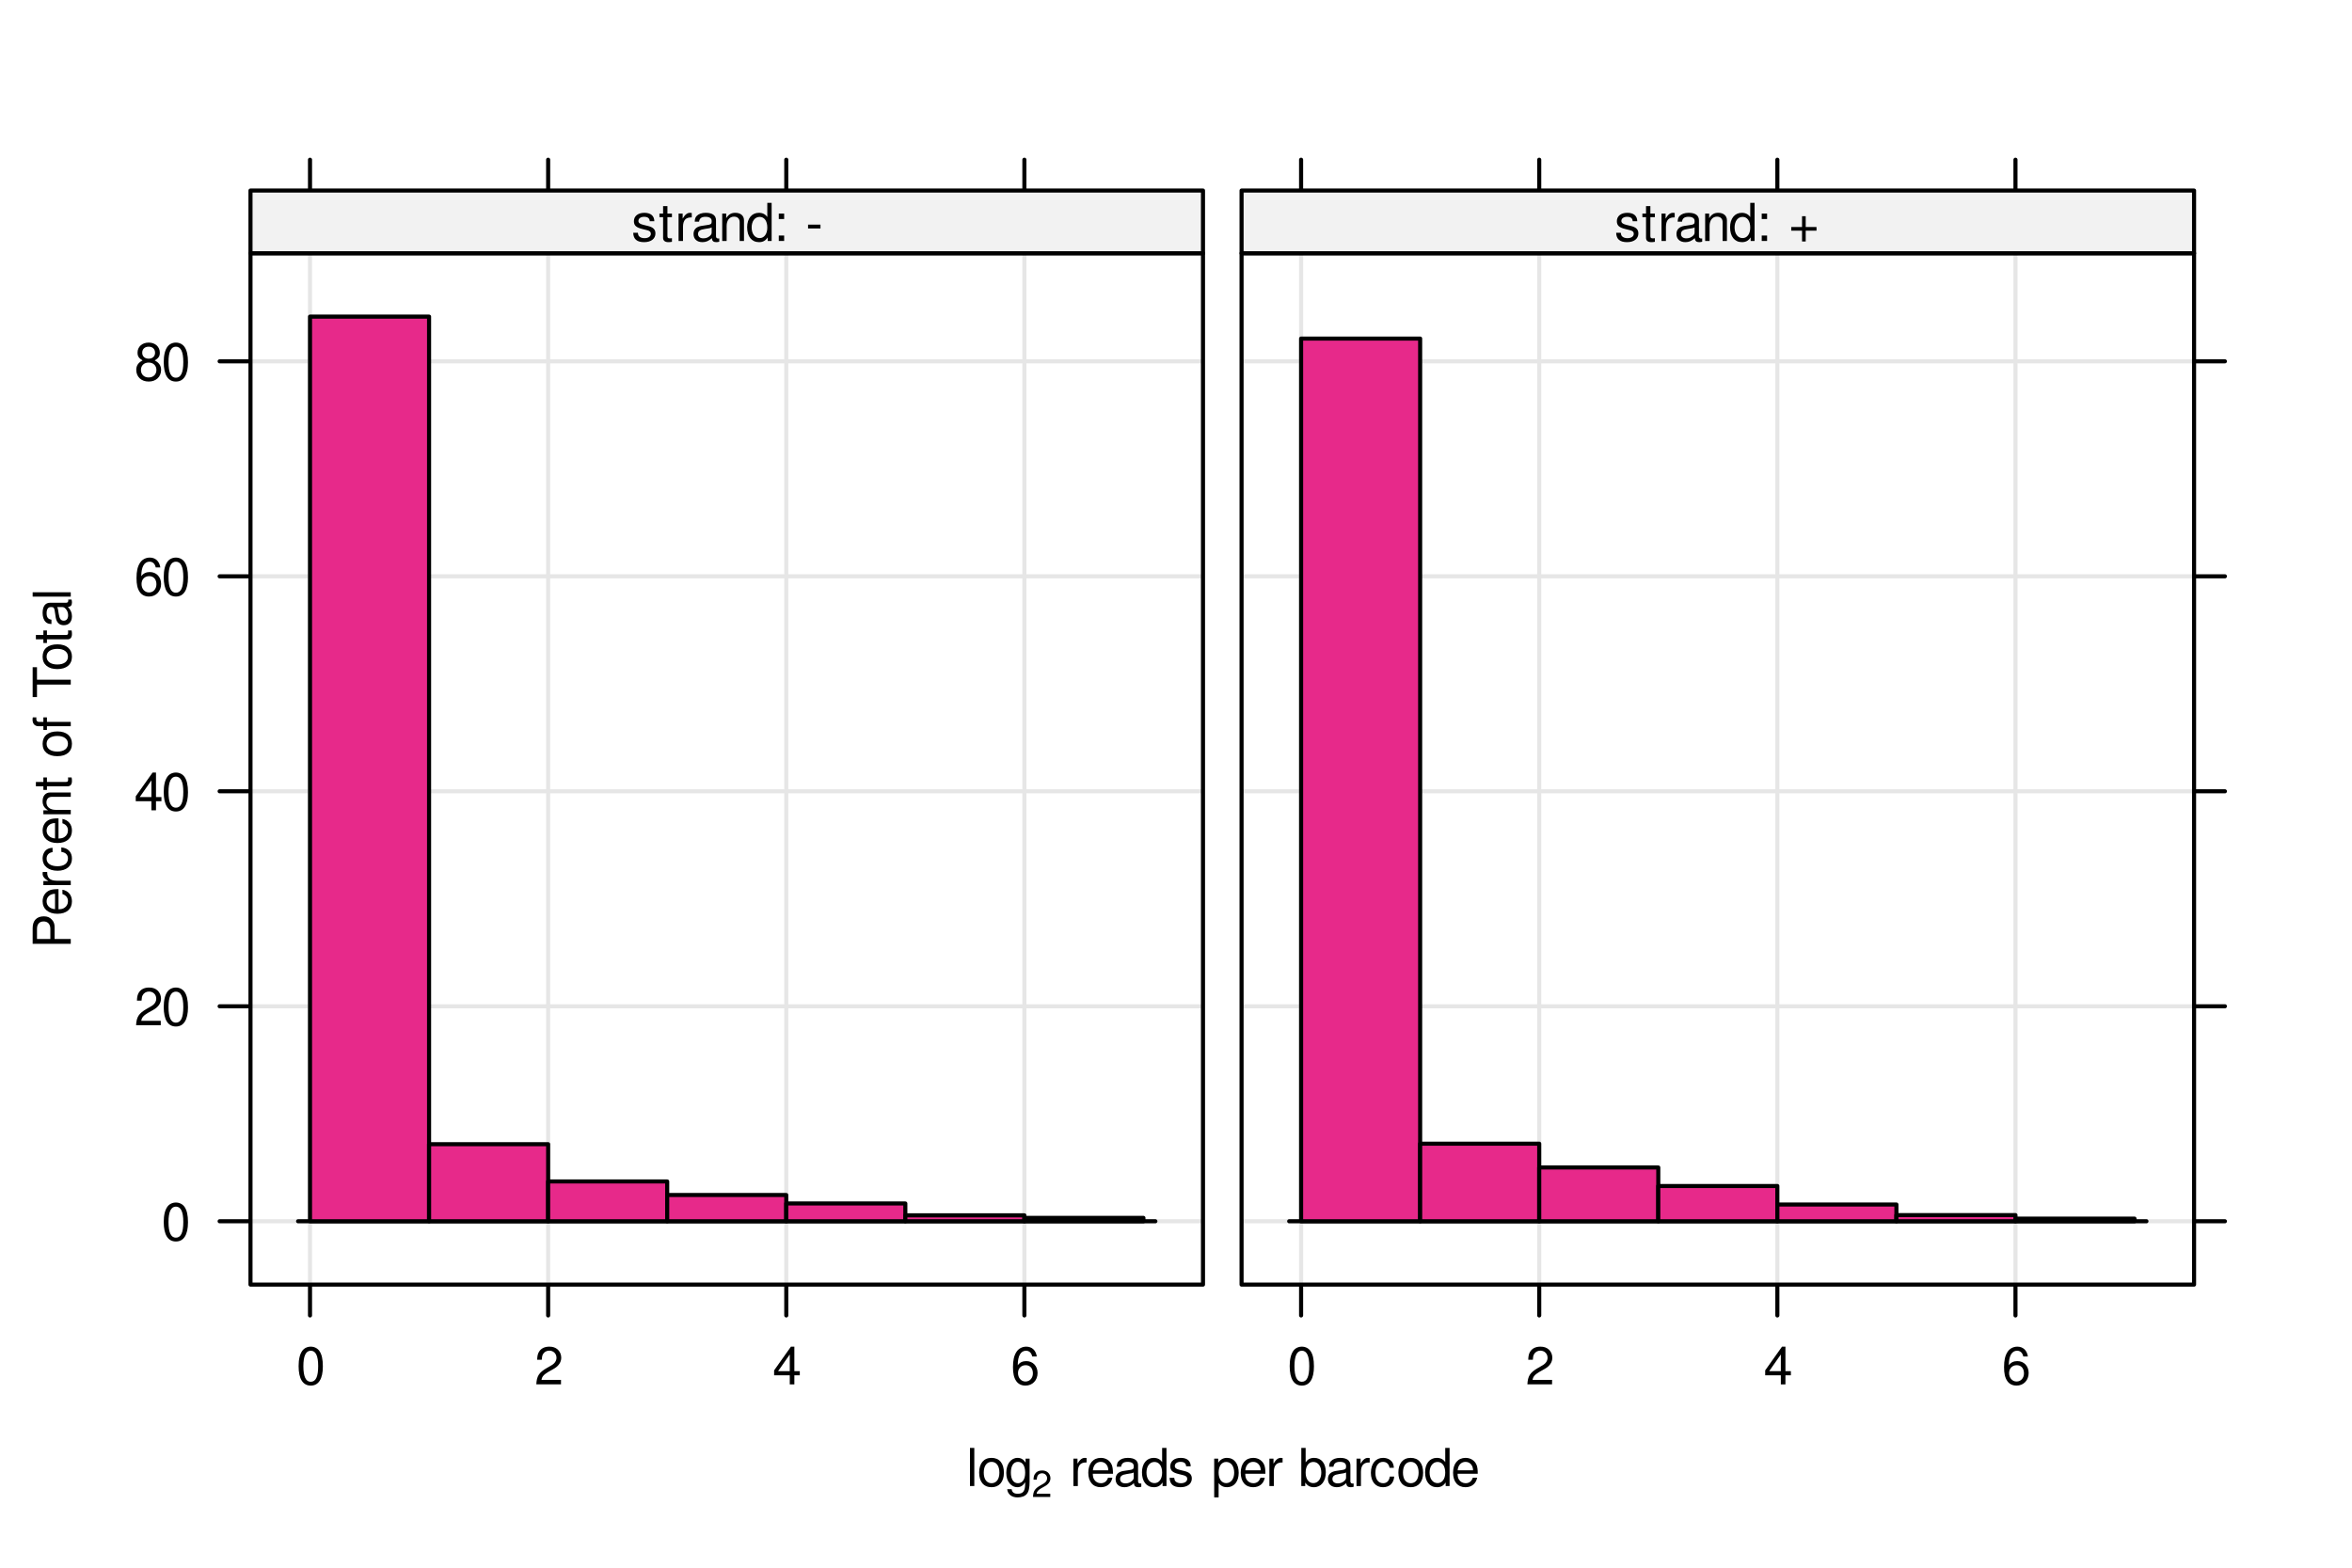 <?xml version="1.0" encoding="UTF-8"?>
<svg xmlns="http://www.w3.org/2000/svg" xmlns:xlink="http://www.w3.org/1999/xlink" width="432pt" height="288pt" viewBox="0 0 432 288" version="1.1">
<defs>
<g>
<symbol overflow="visible" id="glyph0-0">
<path style="stroke:none;" d=""/>
</symbol>
<symbol overflow="visible" id="glyph0-1">
<path style="stroke:none;" d="M 1.453 -7 L 0.656 -7 L 0.656 0 L 1.453 0 Z M 1.453 -7 "/>
</symbol>
<symbol overflow="visible" id="glyph0-2">
<path style="stroke:none;" d="M 2.609 -5.172 C 1.188 -5.172 0.344 -4.156 0.344 -2.469 C 0.344 -0.781 1.188 0.219 2.625 0.219 C 4.031 0.219 4.891 -0.781 4.891 -2.438 C 4.891 -4.188 4.062 -5.172 2.609 -5.172 Z M 2.625 -4.438 C 3.516 -4.438 4.062 -3.688 4.062 -2.453 C 4.062 -1.25 3.5 -0.516 2.625 -0.516 C 1.734 -0.516 1.188 -1.25 1.188 -2.469 C 1.188 -3.688 1.734 -4.438 2.625 -4.438 Z M 2.625 -4.438 "/>
</symbol>
<symbol overflow="visible" id="glyph0-3">
<path style="stroke:none;" d="M 3.875 -5.031 L 3.875 -4.297 C 3.469 -4.906 3.031 -5.172 2.391 -5.172 C 1.188 -5.172 0.328 -4.031 0.328 -2.422 C 0.328 -1.578 0.531 -0.969 0.969 -0.453 C 1.344 -0.016 1.828 0.219 2.344 0.219 C 2.938 0.219 3.375 -0.047 3.797 -0.688 L 3.797 -0.422 C 3.797 0.922 3.422 1.422 2.422 1.422 C 1.75 1.422 1.391 1.156 1.312 0.578 L 0.5 0.578 C 0.578 1.5 1.312 2.094 2.406 2.094 C 3.141 2.094 3.766 1.859 4.094 1.453 C 4.469 0.984 4.609 0.359 4.609 -0.828 L 4.609 -5.031 Z M 2.469 -4.438 C 3.312 -4.438 3.797 -3.719 3.797 -2.453 C 3.797 -1.234 3.312 -0.516 2.469 -0.516 C 1.656 -0.516 1.172 -1.234 1.172 -2.469 C 1.172 -3.703 1.656 -4.438 2.469 -4.438 Z M 2.469 -4.438 "/>
</symbol>
<symbol overflow="visible" id="glyph0-4">
<path style="stroke:none;" d=""/>
</symbol>
<symbol overflow="visible" id="glyph0-5">
<path style="stroke:none;" d="M 0.656 -5.031 L 0.656 0 L 1.469 0 L 1.469 -2.609 C 1.484 -3.812 1.969 -4.359 3.078 -4.328 L 3.078 -5.141 C 2.938 -5.156 2.875 -5.172 2.766 -5.172 C 2.25 -5.172 1.859 -4.859 1.406 -4.109 L 1.406 -5.031 Z M 0.656 -5.031 "/>
</symbol>
<symbol overflow="visible" id="glyph0-6">
<path style="stroke:none;" d="M 4.922 -2.25 C 4.922 -3.016 4.859 -3.469 4.719 -3.844 C 4.391 -4.672 3.625 -5.172 2.688 -5.172 C 1.281 -5.172 0.391 -4.109 0.391 -2.453 C 0.391 -0.781 1.25 0.219 2.672 0.219 C 3.812 0.219 4.609 -0.438 4.812 -1.531 L 4.016 -1.531 C 3.797 -0.859 3.344 -0.516 2.703 -0.516 C 2.188 -0.516 1.75 -0.75 1.484 -1.172 C 1.297 -1.453 1.234 -1.75 1.219 -2.25 Z M 1.234 -2.891 C 1.312 -3.828 1.875 -4.438 2.672 -4.438 C 3.484 -4.438 4.062 -3.797 4.062 -2.891 Z M 1.234 -2.891 "/>
</symbol>
<symbol overflow="visible" id="glyph0-7">
<path style="stroke:none;" d="M 5.125 -0.469 C 5.047 -0.453 5.016 -0.453 4.953 -0.453 C 4.688 -0.453 4.531 -0.594 4.531 -0.844 L 4.531 -3.797 C 4.531 -4.688 3.875 -5.172 2.641 -5.172 C 1.906 -5.172 1.312 -4.953 0.969 -4.578 C 0.734 -4.328 0.641 -4.031 0.625 -3.547 L 1.422 -3.547 C 1.5 -4.156 1.859 -4.438 2.609 -4.438 C 3.344 -4.438 3.734 -4.156 3.734 -3.688 L 3.734 -3.469 C 3.719 -3.125 3.547 -3 2.891 -2.922 C 1.766 -2.766 1.594 -2.734 1.281 -2.609 C 0.703 -2.359 0.406 -1.922 0.406 -1.266 C 0.406 -0.359 1.031 0.219 2.047 0.219 C 2.688 0.219 3.188 0 3.766 -0.516 C 3.812 0 4.062 0.219 4.578 0.219 C 4.766 0.219 4.859 0.203 5.125 0.141 Z M 3.734 -1.578 C 3.734 -1.312 3.656 -1.156 3.422 -0.938 C 3.094 -0.641 2.703 -0.484 2.219 -0.484 C 1.609 -0.484 1.234 -0.781 1.234 -1.281 C 1.234 -1.812 1.578 -2.078 2.453 -2.203 C 3.297 -2.328 3.469 -2.359 3.734 -2.484 Z M 3.734 -1.578 "/>
</symbol>
<symbol overflow="visible" id="glyph0-8">
<path style="stroke:none;" d="M 4.75 -7 L 3.953 -7 L 3.953 -4.391 C 3.609 -4.906 3.078 -5.172 2.406 -5.172 C 1.109 -5.172 0.25 -4.125 0.25 -2.516 C 0.25 -0.828 1.078 0.219 2.438 0.219 C 3.125 0.219 3.609 -0.031 4.031 -0.656 L 4.031 0 L 4.75 0 Z M 2.547 -4.422 C 3.406 -4.422 3.953 -3.672 3.953 -2.453 C 3.953 -1.297 3.391 -0.531 2.547 -0.531 C 1.672 -0.531 1.078 -1.312 1.078 -2.469 C 1.078 -3.641 1.672 -4.422 2.547 -4.422 Z M 2.547 -4.422 "/>
</symbol>
<symbol overflow="visible" id="glyph0-9">
<path style="stroke:none;" d="M 4.203 -3.625 C 4.188 -4.609 3.547 -5.172 2.375 -5.172 C 1.203 -5.172 0.453 -4.562 0.453 -3.641 C 0.453 -2.844 0.859 -2.469 2.047 -2.188 L 2.797 -2 C 3.344 -1.875 3.562 -1.672 3.562 -1.312 C 3.562 -0.828 3.094 -0.516 2.391 -0.516 C 1.969 -0.516 1.609 -0.641 1.406 -0.859 C 1.281 -1 1.219 -1.141 1.172 -1.5 L 0.328 -1.5 C 0.359 -0.328 1.016 0.219 2.328 0.219 C 3.594 0.219 4.406 -0.406 4.406 -1.375 C 4.406 -2.125 3.984 -2.531 2.984 -2.766 L 2.219 -2.953 C 1.562 -3.109 1.281 -3.312 1.281 -3.672 C 1.281 -4.141 1.703 -4.438 2.344 -4.438 C 3 -4.438 3.344 -4.156 3.359 -3.625 Z M 4.203 -3.625 "/>
</symbol>
<symbol overflow="visible" id="glyph0-10">
<path style="stroke:none;" d="M 0.516 2.094 L 1.328 2.094 L 1.328 -0.531 C 1.75 -0.016 2.219 0.219 2.875 0.219 C 4.172 0.219 5.016 -0.828 5.016 -2.422 C 5.016 -4.109 4.188 -5.172 2.859 -5.172 C 2.172 -5.172 1.625 -4.859 1.25 -4.266 L 1.25 -5.031 L 0.516 -5.031 Z M 2.719 -4.422 C 3.609 -4.422 4.188 -3.641 4.188 -2.453 C 4.188 -1.312 3.594 -0.531 2.719 -0.531 C 1.875 -0.531 1.328 -1.297 1.328 -2.469 C 1.328 -3.656 1.875 -4.422 2.719 -4.422 Z M 2.719 -4.422 "/>
</symbol>
<symbol overflow="visible" id="glyph0-11">
<path style="stroke:none;" d="M 0.516 -7 L 0.516 0 L 1.234 0 L 1.234 -0.641 C 1.625 -0.062 2.125 0.219 2.828 0.219 C 4.156 0.219 5.016 -0.859 5.016 -2.531 C 5.016 -4.156 4.203 -5.172 2.875 -5.172 C 2.172 -5.172 1.688 -4.906 1.312 -4.344 L 1.312 -7 Z M 2.719 -4.422 C 3.609 -4.422 4.188 -3.641 4.188 -2.453 C 4.188 -1.312 3.594 -0.531 2.719 -0.531 C 1.859 -0.531 1.312 -1.297 1.312 -2.469 C 1.312 -3.656 1.859 -4.422 2.719 -4.422 Z M 2.719 -4.422 "/>
</symbol>
<symbol overflow="visible" id="glyph0-12">
<path style="stroke:none;" d="M 4.516 -3.344 C 4.484 -3.828 4.375 -4.141 4.188 -4.422 C 3.844 -4.891 3.234 -5.172 2.531 -5.172 C 1.172 -5.172 0.297 -4.094 0.297 -2.422 C 0.297 -0.812 1.156 0.219 2.516 0.219 C 3.719 0.219 4.484 -0.5 4.578 -1.734 L 3.766 -1.734 C 3.641 -0.922 3.219 -0.516 2.547 -0.516 C 1.656 -0.516 1.125 -1.234 1.125 -2.422 C 1.125 -3.688 1.656 -4.438 2.516 -4.438 C 3.188 -4.438 3.609 -4.031 3.719 -3.344 Z M 4.516 -3.344 "/>
</symbol>
<symbol overflow="visible" id="glyph0-13">
<path style="stroke:none;" d="M 2.641 -6.938 C 2 -6.938 1.422 -6.656 1.078 -6.172 C 0.641 -5.562 0.406 -4.641 0.406 -3.359 C 0.406 -1.016 1.188 0.219 2.641 0.219 C 4.078 0.219 4.859 -1.016 4.859 -3.297 C 4.859 -4.641 4.656 -5.547 4.203 -6.172 C 3.844 -6.656 3.281 -6.938 2.641 -6.938 Z M 2.641 -6.188 C 3.547 -6.188 4 -5.25 4 -3.375 C 4 -1.406 3.562 -0.484 2.625 -0.484 C 1.734 -0.484 1.281 -1.438 1.281 -3.344 C 1.281 -5.25 1.734 -6.188 2.641 -6.188 Z M 2.641 -6.188 "/>
</symbol>
<symbol overflow="visible" id="glyph0-14">
<path style="stroke:none;" d="M 4.859 -0.828 L 1.281 -0.828 C 1.359 -1.406 1.672 -1.781 2.5 -2.281 L 3.469 -2.828 C 4.406 -3.344 4.906 -4.062 4.906 -4.906 C 4.906 -5.484 4.672 -6.031 4.266 -6.406 C 3.859 -6.766 3.375 -6.938 2.719 -6.938 C 1.859 -6.938 1.219 -6.625 0.844 -6.031 C 0.609 -5.672 0.5 -5.234 0.484 -4.531 L 1.328 -4.531 C 1.359 -5.016 1.406 -5.281 1.531 -5.516 C 1.75 -5.938 2.188 -6.203 2.703 -6.203 C 3.469 -6.203 4.031 -5.641 4.031 -4.891 C 4.031 -4.344 3.719 -3.859 3.125 -3.516 L 2.234 -3 C 0.812 -2.172 0.406 -1.531 0.328 -0.016 L 4.859 -0.016 Z M 4.859 -0.828 "/>
</symbol>
<symbol overflow="visible" id="glyph0-15">
<path style="stroke:none;" d="M 3.141 -1.672 L 3.141 0 L 3.984 0 L 3.984 -1.672 L 4.984 -1.672 L 4.984 -2.438 L 3.984 -2.438 L 3.984 -6.938 L 3.359 -6.938 L 0.266 -2.578 L 0.266 -1.672 Z M 3.141 -2.438 L 1 -2.438 L 3.141 -5.5 Z M 3.141 -2.438 "/>
</symbol>
<symbol overflow="visible" id="glyph0-16">
<path style="stroke:none;" d="M 4.781 -5.125 C 4.609 -6.266 3.891 -6.938 2.844 -6.938 C 2.094 -6.938 1.422 -6.578 1.031 -5.953 C 0.594 -5.266 0.406 -4.422 0.406 -3.172 C 0.406 -2 0.578 -1.25 0.984 -0.641 C 1.359 -0.078 1.953 0.219 2.703 0.219 C 3.984 0.219 4.922 -0.75 4.922 -2.094 C 4.922 -3.375 4.062 -4.281 2.844 -4.281 C 2.172 -4.281 1.641 -4.031 1.281 -3.516 C 1.281 -5.234 1.828 -6.188 2.797 -6.188 C 3.391 -6.188 3.797 -5.797 3.938 -5.125 Z M 2.734 -3.531 C 3.547 -3.531 4.062 -2.953 4.062 -2.031 C 4.062 -1.156 3.484 -0.531 2.703 -0.531 C 1.922 -0.531 1.328 -1.188 1.328 -2.078 C 1.328 -2.938 1.906 -3.531 2.734 -3.531 Z M 2.734 -3.531 "/>
</symbol>
<symbol overflow="visible" id="glyph0-17">
<path style="stroke:none;" d="M 3.75 -3.656 C 4.469 -4.094 4.688 -4.438 4.688 -5.078 C 4.688 -6.172 3.844 -6.938 2.641 -6.938 C 1.438 -6.938 0.594 -6.172 0.594 -5.094 C 0.594 -4.438 0.812 -4.094 1.516 -3.656 C 0.734 -3.266 0.359 -2.703 0.359 -1.922 C 0.359 -0.656 1.281 0.219 2.641 0.219 C 3.984 0.219 4.922 -0.656 4.922 -1.922 C 4.922 -2.703 4.531 -3.266 3.75 -3.656 Z M 2.641 -6.188 C 3.359 -6.188 3.812 -5.75 3.812 -5.062 C 3.812 -4.406 3.344 -3.984 2.641 -3.984 C 1.922 -3.984 1.453 -4.406 1.453 -5.078 C 1.453 -5.75 1.922 -6.188 2.641 -6.188 Z M 2.641 -3.266 C 3.484 -3.266 4.062 -2.719 4.062 -1.906 C 4.062 -1.078 3.484 -0.531 2.625 -0.531 C 1.797 -0.531 1.219 -1.094 1.219 -1.906 C 1.219 -2.719 1.781 -3.266 2.641 -3.266 Z M 2.641 -3.266 "/>
</symbol>
<symbol overflow="visible" id="glyph0-18">
<path style="stroke:none;" d="M 2.438 -5.031 L 1.609 -5.031 L 1.609 -6.406 L 0.812 -6.406 L 0.812 -5.031 L 0.141 -5.031 L 0.141 -4.375 L 0.812 -4.375 L 0.812 -0.578 C 0.812 -0.062 1.156 0.219 1.781 0.219 C 2 0.219 2.172 0.203 2.438 0.156 L 2.438 -0.516 C 2.328 -0.484 2.219 -0.484 2.047 -0.484 C 1.703 -0.484 1.609 -0.578 1.609 -0.938 L 1.609 -4.375 L 2.438 -4.375 Z M 2.438 -5.031 "/>
</symbol>
<symbol overflow="visible" id="glyph0-19">
<path style="stroke:none;" d="M 0.672 -5.031 L 0.672 0 L 1.484 0 L 1.484 -2.766 C 1.484 -3.797 2.016 -4.469 2.844 -4.469 C 3.469 -4.469 3.875 -4.094 3.875 -3.484 L 3.875 0 L 4.672 0 L 4.672 -3.797 C 4.672 -4.641 4.047 -5.172 3.078 -5.172 C 2.328 -5.172 1.859 -4.891 1.406 -4.188 L 1.406 -5.031 Z M 0.672 -5.031 "/>
</symbol>
<symbol overflow="visible" id="glyph0-20">
<path style="stroke:none;" d="M 2.047 -1 L 1.062 -1 L 1.062 0 L 2.047 0 Z M 2.047 -5.031 L 1.062 -5.031 L 1.062 -4.031 L 2.047 -4.031 Z M 2.047 -5.031 "/>
</symbol>
<symbol overflow="visible" id="glyph0-21">
<path style="stroke:none;" d="M 2.719 -3 L 0.438 -3 L 0.438 -2.297 L 2.719 -2.297 Z M 2.719 -3 "/>
</symbol>
<symbol overflow="visible" id="glyph0-22">
<path style="stroke:none;" d="M 5.125 -2.562 L 3.141 -2.562 L 3.141 -4.547 L 2.469 -4.547 L 2.469 -2.562 L 0.484 -2.562 L 0.484 -1.891 L 2.469 -1.891 L 2.469 0.094 L 3.141 0.094 L 3.141 -1.891 L 5.125 -1.891 Z M 5.125 -2.562 "/>
</symbol>
<symbol overflow="visible" id="glyph1-0">
<path style="stroke:none;" d=""/>
</symbol>
<symbol overflow="visible" id="glyph1-1">
<path style="stroke:none;" d="M 3.406 -0.578 L 0.891 -0.578 C 0.953 -0.984 1.172 -1.25 1.75 -1.594 L 2.422 -1.969 C 3.094 -2.344 3.438 -2.844 3.438 -3.438 C 3.438 -3.844 3.266 -4.219 2.984 -4.484 C 2.703 -4.734 2.359 -4.859 1.906 -4.859 C 1.297 -4.859 0.859 -4.641 0.594 -4.219 C 0.422 -3.969 0.344 -3.672 0.328 -3.172 L 0.922 -3.172 C 0.953 -3.5 0.984 -3.703 1.062 -3.859 C 1.219 -4.156 1.531 -4.344 1.891 -4.344 C 2.422 -4.344 2.828 -3.953 2.828 -3.422 C 2.828 -3.031 2.609 -2.703 2.188 -2.453 L 1.562 -2.094 C 0.578 -1.531 0.281 -1.062 0.234 0 L 3.406 0 Z M 3.406 -0.578 "/>
</symbol>
<symbol overflow="visible" id="glyph2-0">
<path style="stroke:none;" d=""/>
</symbol>
<symbol overflow="visible" id="glyph2-1">
<path style="stroke:none;" d="M -2.969 -1.766 L -2.969 -3.969 C -2.969 -4.516 -3.125 -4.938 -3.469 -5.312 C -3.844 -5.734 -4.297 -5.922 -4.938 -5.922 C -6.25 -5.922 -7 -5.141 -7 -3.766 L -7 -0.875 L 0 -0.875 L 0 -1.766 Z M -3.75 -1.766 L -6.203 -1.766 L -6.203 -3.625 C -6.203 -4.484 -5.75 -4.984 -4.984 -4.984 C -4.219 -4.984 -3.75 -4.484 -3.75 -3.625 Z M -3.75 -1.766 "/>
</symbol>
<symbol overflow="visible" id="glyph2-2">
<path style="stroke:none;" d="M -2.25 -4.922 C -3.016 -4.922 -3.469 -4.859 -3.844 -4.719 C -4.672 -4.391 -5.172 -3.625 -5.172 -2.688 C -5.172 -1.281 -4.109 -0.391 -2.453 -0.391 C -0.781 -0.391 0.219 -1.25 0.219 -2.672 C 0.219 -3.812 -0.438 -4.609 -1.531 -4.812 L -1.531 -4.016 C -0.859 -3.797 -0.516 -3.344 -0.516 -2.703 C -0.516 -2.188 -0.75 -1.75 -1.172 -1.484 C -1.453 -1.297 -1.75 -1.234 -2.25 -1.219 Z M -2.891 -1.234 C -3.828 -1.312 -4.438 -1.875 -4.438 -2.672 C -4.438 -3.484 -3.797 -4.062 -2.891 -4.062 Z M -2.891 -1.234 "/>
</symbol>
<symbol overflow="visible" id="glyph2-3">
<path style="stroke:none;" d="M -5.031 -0.656 L 0 -0.656 L 0 -1.469 L -2.609 -1.469 C -3.812 -1.484 -4.359 -1.969 -4.328 -3.078 L -5.141 -3.078 C -5.156 -2.938 -5.172 -2.875 -5.172 -2.766 C -5.172 -2.25 -4.859 -1.859 -4.109 -1.406 L -5.031 -1.406 Z M -5.031 -0.656 "/>
</symbol>
<symbol overflow="visible" id="glyph2-4">
<path style="stroke:none;" d="M -3.344 -4.516 C -3.828 -4.484 -4.141 -4.375 -4.422 -4.188 C -4.891 -3.844 -5.172 -3.234 -5.172 -2.531 C -5.172 -1.172 -4.094 -0.297 -2.422 -0.297 C -0.812 -0.297 0.219 -1.156 0.219 -2.516 C 0.219 -3.719 -0.5 -4.484 -1.734 -4.578 L -1.734 -3.766 C -0.922 -3.641 -0.516 -3.219 -0.516 -2.547 C -0.516 -1.656 -1.234 -1.125 -2.422 -1.125 C -3.688 -1.125 -4.438 -1.656 -4.438 -2.516 C -4.438 -3.188 -4.031 -3.609 -3.344 -3.719 Z M -3.344 -4.516 "/>
</symbol>
<symbol overflow="visible" id="glyph2-5">
<path style="stroke:none;" d="M -5.031 -0.672 L 0 -0.672 L 0 -1.484 L -2.766 -1.484 C -3.797 -1.484 -4.469 -2.016 -4.469 -2.844 C -4.469 -3.469 -4.094 -3.875 -3.484 -3.875 L 0 -3.875 L 0 -4.672 L -3.797 -4.672 C -4.641 -4.672 -5.172 -4.047 -5.172 -3.078 C -5.172 -2.328 -4.891 -1.859 -4.188 -1.406 L -5.031 -1.406 Z M -5.031 -0.672 "/>
</symbol>
<symbol overflow="visible" id="glyph2-6">
<path style="stroke:none;" d="M -5.031 -2.438 L -5.031 -1.609 L -6.406 -1.609 L -6.406 -0.812 L -5.031 -0.812 L -5.031 -0.141 L -4.375 -0.141 L -4.375 -0.812 L -0.578 -0.812 C -0.062 -0.812 0.219 -1.156 0.219 -1.781 C 0.219 -2 0.203 -2.172 0.156 -2.438 L -0.516 -2.438 C -0.484 -2.328 -0.484 -2.219 -0.484 -2.047 C -0.484 -1.703 -0.578 -1.609 -0.938 -1.609 L -4.375 -1.609 L -4.375 -2.438 Z M -5.031 -2.438 "/>
</symbol>
<symbol overflow="visible" id="glyph2-7">
<path style="stroke:none;" d=""/>
</symbol>
<symbol overflow="visible" id="glyph2-8">
<path style="stroke:none;" d="M -5.172 -2.609 C -5.172 -1.188 -4.156 -0.344 -2.469 -0.344 C -0.781 -0.344 0.219 -1.188 0.219 -2.625 C 0.219 -4.031 -0.781 -4.891 -2.438 -4.891 C -4.188 -4.891 -5.172 -4.062 -5.172 -2.609 Z M -4.438 -2.625 C -4.438 -3.516 -3.688 -4.062 -2.453 -4.062 C -1.25 -4.062 -0.516 -3.5 -0.516 -2.625 C -0.516 -1.734 -1.25 -1.188 -2.469 -1.188 C -3.688 -1.188 -4.438 -1.734 -4.438 -2.625 Z M -4.438 -2.625 "/>
</symbol>
<symbol overflow="visible" id="glyph2-9">
<path style="stroke:none;" d="M -5.031 -2.469 L -5.031 -1.641 L -5.812 -1.641 C -6.156 -1.641 -6.328 -1.828 -6.328 -2.203 C -6.328 -2.266 -6.328 -2.297 -6.312 -2.469 L -6.969 -2.469 C -7.016 -2.297 -7.016 -2.188 -7.016 -2.031 C -7.016 -1.281 -6.594 -0.844 -5.875 -0.844 L -5.031 -0.844 L -5.031 -0.172 L -4.375 -0.172 L -4.375 -0.844 L 0 -0.844 L 0 -1.641 L -4.375 -1.641 L -4.375 -2.469 Z M -5.031 -2.469 "/>
</symbol>
<symbol overflow="visible" id="glyph2-10">
<path style="stroke:none;" d="M -6.203 -3.391 L -6.203 -5.688 L -7 -5.688 L -7 -0.203 L -6.203 -0.203 L -6.203 -2.5 L 0 -2.5 L 0 -3.391 Z M -6.203 -3.391 "/>
</symbol>
<symbol overflow="visible" id="glyph2-11">
<path style="stroke:none;" d="M -0.469 -5.125 C -0.453 -5.047 -0.453 -5.016 -0.453 -4.953 C -0.453 -4.688 -0.594 -4.531 -0.844 -4.531 L -3.797 -4.531 C -4.688 -4.531 -5.172 -3.875 -5.172 -2.641 C -5.172 -1.906 -4.953 -1.312 -4.578 -0.969 C -4.328 -0.734 -4.031 -0.641 -3.547 -0.625 L -3.547 -1.422 C -4.156 -1.5 -4.438 -1.859 -4.438 -2.609 C -4.438 -3.344 -4.156 -3.734 -3.688 -3.734 L -3.469 -3.734 C -3.125 -3.719 -3 -3.547 -2.922 -2.891 C -2.766 -1.766 -2.734 -1.594 -2.609 -1.281 C -2.359 -0.703 -1.922 -0.406 -1.266 -0.406 C -0.359 -0.406 0.219 -1.031 0.219 -2.047 C 0.219 -2.688 0 -3.188 -0.516 -3.766 C 0 -3.812 0.219 -4.062 0.219 -4.578 C 0.219 -4.766 0.203 -4.859 0.141 -5.125 Z M -1.578 -3.734 C -1.312 -3.734 -1.156 -3.656 -0.938 -3.422 C -0.641 -3.094 -0.484 -2.703 -0.484 -2.219 C -0.484 -1.609 -0.781 -1.234 -1.281 -1.234 C -1.812 -1.234 -2.078 -1.578 -2.203 -2.453 C -2.328 -3.297 -2.359 -3.469 -2.484 -3.734 Z M -1.578 -3.734 "/>
</symbol>
<symbol overflow="visible" id="glyph2-12">
<path style="stroke:none;" d="M -7 -1.453 L -7 -0.656 L 0 -0.656 L 0 -1.453 Z M -7 -1.453 "/>
</symbol>
</g>
<clipPath id="clip1">
  <path d="M 46.008 223 L 220.957 223 L 220.957 225 L 46.008 225 Z M 46.008 223 "/>
</clipPath>
<clipPath id="clip2">
  <path d="M 46.008 184 L 220.957 184 L 220.957 186 L 46.008 186 Z M 46.008 184 "/>
</clipPath>
<clipPath id="clip3">
  <path d="M 46.008 144 L 220.957 144 L 220.957 146 L 46.008 146 Z M 46.008 144 "/>
</clipPath>
<clipPath id="clip4">
  <path d="M 46.008 105 L 220.957 105 L 220.957 107 L 46.008 107 Z M 46.008 105 "/>
</clipPath>
<clipPath id="clip5">
  <path d="M 46.008 66 L 220.957 66 L 220.957 67 L 46.008 67 Z M 46.008 66 "/>
</clipPath>
<clipPath id="clip6">
  <path d="M 56 46.527 L 58 46.527 L 58 235.992 L 56 235.992 Z M 56 46.527 "/>
</clipPath>
<clipPath id="clip7">
  <path d="M 100 46.527 L 102 46.527 L 102 235.992 L 100 235.992 Z M 100 46.527 "/>
</clipPath>
<clipPath id="clip8">
  <path d="M 144 46.527 L 145 46.527 L 145 235.992 L 144 235.992 Z M 144 46.527 "/>
</clipPath>
<clipPath id="clip9">
  <path d="M 187 46.527 L 189 46.527 L 189 235.992 L 187 235.992 Z M 187 46.527 "/>
</clipPath>
<clipPath id="clip10">
  <path d="M 46.008 35.008 L 220.957 35.008 L 220.957 46.527 L 46.008 46.527 Z M 46.008 35.008 "/>
</clipPath>
<clipPath id="clip11">
  <path d="M 228.043 223 L 402.992 223 L 402.992 225 L 228.043 225 Z M 228.043 223 "/>
</clipPath>
<clipPath id="clip12">
  <path d="M 228.043 184 L 402.992 184 L 402.992 186 L 228.043 186 Z M 228.043 184 "/>
</clipPath>
<clipPath id="clip13">
  <path d="M 228.043 144 L 402.992 144 L 402.992 146 L 228.043 146 Z M 228.043 144 "/>
</clipPath>
<clipPath id="clip14">
  <path d="M 228.043 105 L 402.992 105 L 402.992 107 L 228.043 107 Z M 228.043 105 "/>
</clipPath>
<clipPath id="clip15">
  <path d="M 228.043 66 L 402.992 66 L 402.992 67 L 228.043 67 Z M 228.043 66 "/>
</clipPath>
<clipPath id="clip16">
  <path d="M 238 46.527 L 240 46.527 L 240 235.992 L 238 235.992 Z M 238 46.527 "/>
</clipPath>
<clipPath id="clip17">
  <path d="M 282 46.527 L 284 46.527 L 284 235.992 L 282 235.992 Z M 282 46.527 "/>
</clipPath>
<clipPath id="clip18">
  <path d="M 326 46.527 L 327 46.527 L 327 235.992 L 326 235.992 Z M 326 46.527 "/>
</clipPath>
<clipPath id="clip19">
  <path d="M 369 46.527 L 371 46.527 L 371 235.992 L 369 235.992 Z M 369 46.527 "/>
</clipPath>
<clipPath id="clip20">
  <path d="M 228.043 35.008 L 402.992 35.008 L 402.992 46.527 L 228.043 46.527 Z M 228.043 35.008 "/>
</clipPath>
</defs>
<g id="surface205">
<rect x="0" y="0" width="432" height="288" style="fill:rgb(100%,100%,100%);fill-opacity:1;stroke:none;"/>
<g style="fill:rgb(0%,0%,0%);fill-opacity:1;">
  <use xlink:href="#glyph0-1" x="177.5" y="272.997"/>
  <use xlink:href="#glyph0-2" x="179.5" y="272.997"/>
  <use xlink:href="#glyph0-3" x="184.5" y="272.997"/>
</g>
<g style="fill:rgb(0%,0%,0%);fill-opacity:1;">
  <use xlink:href="#glyph1-1" x="189.5" y="275"/>
</g>
<g style="fill:rgb(0%,0%,0%);fill-opacity:1;">
  <use xlink:href="#glyph0-4" x="193.5" y="272.997"/>
  <use xlink:href="#glyph0-5" x="196.5" y="272.997"/>
  <use xlink:href="#glyph0-6" x="199.5" y="272.997"/>
  <use xlink:href="#glyph0-7" x="204.5" y="272.997"/>
  <use xlink:href="#glyph0-8" x="209.5" y="272.997"/>
  <use xlink:href="#glyph0-9" x="214.5" y="272.997"/>
  <use xlink:href="#glyph0-4" x="219.5" y="272.997"/>
  <use xlink:href="#glyph0-10" x="222.5" y="272.997"/>
  <use xlink:href="#glyph0-6" x="227.5" y="272.997"/>
  <use xlink:href="#glyph0-5" x="232.5" y="272.997"/>
  <use xlink:href="#glyph0-4" x="235.5" y="272.997"/>
  <use xlink:href="#glyph0-11" x="238.5" y="272.997"/>
  <use xlink:href="#glyph0-7" x="243.5" y="272.997"/>
  <use xlink:href="#glyph0-5" x="248.5" y="272.997"/>
  <use xlink:href="#glyph0-12" x="251.5" y="272.997"/>
  <use xlink:href="#glyph0-2" x="256.5" y="272.997"/>
  <use xlink:href="#glyph0-8" x="261.5" y="272.997"/>
  <use xlink:href="#glyph0-6" x="266.5" y="272.997"/>
</g>
<g style="fill:rgb(0%,0%,0%);fill-opacity:1;">
  <use xlink:href="#glyph2-1" x="12.997" y="174.262"/>
  <use xlink:href="#glyph2-2" x="12.997" y="168.262"/>
  <use xlink:href="#glyph2-3" x="12.997" y="163.262"/>
  <use xlink:href="#glyph2-4" x="12.997" y="160.262"/>
  <use xlink:href="#glyph2-2" x="12.997" y="155.262"/>
  <use xlink:href="#glyph2-5" x="12.997" y="150.262"/>
  <use xlink:href="#glyph2-6" x="12.997" y="145.262"/>
  <use xlink:href="#glyph2-7" x="12.997" y="142.262"/>
  <use xlink:href="#glyph2-8" x="12.997" y="139.262"/>
  <use xlink:href="#glyph2-9" x="12.997" y="134.262"/>
  <use xlink:href="#glyph2-7" x="12.997" y="131.262"/>
  <use xlink:href="#glyph2-10" x="12.997" y="128.262"/>
  <use xlink:href="#glyph2-8" x="12.997" y="123.262"/>
  <use xlink:href="#glyph2-6" x="12.997" y="118.262"/>
  <use xlink:href="#glyph2-11" x="12.997" y="115.262"/>
  <use xlink:href="#glyph2-12" x="12.997" y="110.262"/>
</g>
<path style="fill:none;stroke-width:0.75;stroke-linecap:round;stroke-linejoin:round;stroke:rgb(0%,0%,0%);stroke-opacity:1;stroke-miterlimit:10;" d="M 56.941 35.008 L 56.941 29.34 "/>
<path style="fill:none;stroke-width:0.75;stroke-linecap:round;stroke-linejoin:round;stroke:rgb(0%,0%,0%);stroke-opacity:1;stroke-miterlimit:10;" d="M 100.68 35.008 L 100.68 29.34 "/>
<path style="fill:none;stroke-width:0.75;stroke-linecap:round;stroke-linejoin:round;stroke:rgb(0%,0%,0%);stroke-opacity:1;stroke-miterlimit:10;" d="M 144.418 35.008 L 144.418 29.34 "/>
<path style="fill:none;stroke-width:0.75;stroke-linecap:round;stroke-linejoin:round;stroke:rgb(0%,0%,0%);stroke-opacity:1;stroke-miterlimit:10;" d="M 188.152 35.008 L 188.152 29.34 "/>
<path style="fill:none;stroke-width:0.75;stroke-linecap:round;stroke-linejoin:round;stroke:rgb(0%,0%,0%);stroke-opacity:1;stroke-miterlimit:10;" d="M 46.008 224.359 L 40.34 224.359 "/>
<path style="fill:none;stroke-width:0.75;stroke-linecap:round;stroke-linejoin:round;stroke:rgb(0%,0%,0%);stroke-opacity:1;stroke-miterlimit:10;" d="M 46.008 184.863 L 40.34 184.863 "/>
<path style="fill:none;stroke-width:0.75;stroke-linecap:round;stroke-linejoin:round;stroke:rgb(0%,0%,0%);stroke-opacity:1;stroke-miterlimit:10;" d="M 46.008 145.367 L 40.34 145.367 "/>
<path style="fill:none;stroke-width:0.75;stroke-linecap:round;stroke-linejoin:round;stroke:rgb(0%,0%,0%);stroke-opacity:1;stroke-miterlimit:10;" d="M 46.008 105.875 L 40.34 105.875 "/>
<path style="fill:none;stroke-width:0.75;stroke-linecap:round;stroke-linejoin:round;stroke:rgb(0%,0%,0%);stroke-opacity:1;stroke-miterlimit:10;" d="M 46.008 66.379 L 40.34 66.379 "/>
<g style="fill:rgb(0%,0%,0%);fill-opacity:1;">
  <use xlink:href="#glyph0-13" x="29.668" y="227.856"/>
</g>
<g style="fill:rgb(0%,0%,0%);fill-opacity:1;">
  <use xlink:href="#glyph0-14" x="24.668" y="188.36"/>
  <use xlink:href="#glyph0-13" x="29.668" y="188.36"/>
</g>
<g style="fill:rgb(0%,0%,0%);fill-opacity:1;">
  <use xlink:href="#glyph0-15" x="24.668" y="148.864"/>
  <use xlink:href="#glyph0-13" x="29.668" y="148.864"/>
</g>
<g style="fill:rgb(0%,0%,0%);fill-opacity:1;">
  <use xlink:href="#glyph0-16" x="24.668" y="109.372"/>
  <use xlink:href="#glyph0-13" x="29.668" y="109.372"/>
</g>
<g style="fill:rgb(0%,0%,0%);fill-opacity:1;">
  <use xlink:href="#glyph0-17" x="24.668" y="69.876"/>
  <use xlink:href="#glyph0-13" x="29.668" y="69.876"/>
</g>
<path style="fill:none;stroke-width:0.75;stroke-linecap:round;stroke-linejoin:round;stroke:rgb(0%,0%,0%);stroke-opacity:1;stroke-miterlimit:10;" d="M 56.941 235.992 L 56.941 241.66 "/>
<path style="fill:none;stroke-width:0.75;stroke-linecap:round;stroke-linejoin:round;stroke:rgb(0%,0%,0%);stroke-opacity:1;stroke-miterlimit:10;" d="M 100.68 235.992 L 100.68 241.66 "/>
<path style="fill:none;stroke-width:0.75;stroke-linecap:round;stroke-linejoin:round;stroke:rgb(0%,0%,0%);stroke-opacity:1;stroke-miterlimit:10;" d="M 144.418 235.992 L 144.418 241.66 "/>
<path style="fill:none;stroke-width:0.75;stroke-linecap:round;stroke-linejoin:round;stroke:rgb(0%,0%,0%);stroke-opacity:1;stroke-miterlimit:10;" d="M 188.152 235.992 L 188.152 241.66 "/>
<g style="fill:rgb(0%,0%,0%);fill-opacity:1;">
  <use xlink:href="#glyph0-13" x="54.441" y="254.329"/>
</g>
<g style="fill:rgb(0%,0%,0%);fill-opacity:1;">
  <use xlink:href="#glyph0-14" x="98.18" y="254.329"/>
</g>
<g style="fill:rgb(0%,0%,0%);fill-opacity:1;">
  <use xlink:href="#glyph0-15" x="141.918" y="254.329"/>
</g>
<g style="fill:rgb(0%,0%,0%);fill-opacity:1;">
  <use xlink:href="#glyph0-16" x="185.652" y="254.329"/>
</g>
<g clip-path="url(#clip1)" clip-rule="nonzero">
<path style="fill:none;stroke-width:0.75;stroke-linecap:round;stroke-linejoin:round;stroke:rgb(90.196%,90.196%,90.196%);stroke-opacity:1;stroke-miterlimit:10;" d="M 46.008 224.359 L 220.957 224.359 "/>
</g>
<g clip-path="url(#clip2)" clip-rule="nonzero">
<path style="fill:none;stroke-width:0.75;stroke-linecap:round;stroke-linejoin:round;stroke:rgb(90.196%,90.196%,90.196%);stroke-opacity:1;stroke-miterlimit:10;" d="M 46.008 184.863 L 220.957 184.863 "/>
</g>
<g clip-path="url(#clip3)" clip-rule="nonzero">
<path style="fill:none;stroke-width:0.75;stroke-linecap:round;stroke-linejoin:round;stroke:rgb(90.196%,90.196%,90.196%);stroke-opacity:1;stroke-miterlimit:10;" d="M 46.008 145.367 L 220.957 145.367 "/>
</g>
<g clip-path="url(#clip4)" clip-rule="nonzero">
<path style="fill:none;stroke-width:0.75;stroke-linecap:round;stroke-linejoin:round;stroke:rgb(90.196%,90.196%,90.196%);stroke-opacity:1;stroke-miterlimit:10;" d="M 46.008 105.875 L 220.957 105.875 "/>
</g>
<g clip-path="url(#clip5)" clip-rule="nonzero">
<path style="fill:none;stroke-width:0.75;stroke-linecap:round;stroke-linejoin:round;stroke:rgb(90.196%,90.196%,90.196%);stroke-opacity:1;stroke-miterlimit:10;" d="M 46.008 66.379 L 220.957 66.379 "/>
</g>
<g clip-path="url(#clip6)" clip-rule="nonzero">
<path style="fill:none;stroke-width:0.75;stroke-linecap:round;stroke-linejoin:round;stroke:rgb(90.196%,90.196%,90.196%);stroke-opacity:1;stroke-miterlimit:10;" d="M 56.941 235.992 L 56.941 46.527 "/>
</g>
<g clip-path="url(#clip7)" clip-rule="nonzero">
<path style="fill:none;stroke-width:0.75;stroke-linecap:round;stroke-linejoin:round;stroke:rgb(90.196%,90.196%,90.196%);stroke-opacity:1;stroke-miterlimit:10;" d="M 100.68 235.992 L 100.68 46.527 "/>
</g>
<g clip-path="url(#clip8)" clip-rule="nonzero">
<path style="fill:none;stroke-width:0.75;stroke-linecap:round;stroke-linejoin:round;stroke:rgb(90.196%,90.196%,90.196%);stroke-opacity:1;stroke-miterlimit:10;" d="M 144.418 235.992 L 144.418 46.527 "/>
</g>
<g clip-path="url(#clip9)" clip-rule="nonzero">
<path style="fill:none;stroke-width:0.75;stroke-linecap:round;stroke-linejoin:round;stroke:rgb(90.196%,90.196%,90.196%);stroke-opacity:1;stroke-miterlimit:10;" d="M 188.152 235.992 L 188.152 46.527 "/>
</g>
<path style="fill:none;stroke-width:0.75;stroke-linecap:round;stroke-linejoin:round;stroke:rgb(0%,0%,0%);stroke-opacity:1;stroke-miterlimit:10;" d="M 54.754 224.359 L 212.211 224.359 "/>
<path style="fill-rule:nonzero;fill:rgb(90.588%,16.078%,54.118%);fill-opacity:1;stroke-width:0.75;stroke-linecap:round;stroke-linejoin:round;stroke:rgb(0%,0%,0%);stroke-opacity:1;stroke-miterlimit:10;" d="M 56.941 224.359 L 78.809 224.359 L 78.809 58.164 L 56.941 58.164 Z M 56.941 224.359 "/>
<path style="fill-rule:nonzero;fill:rgb(90.588%,16.078%,54.118%);fill-opacity:1;stroke-width:0.75;stroke-linecap:round;stroke-linejoin:round;stroke:rgb(0%,0%,0%);stroke-opacity:1;stroke-miterlimit:10;" d="M 78.812 224.359 L 100.68 224.359 L 100.68 210.199 L 78.812 210.199 Z M 78.812 224.359 "/>
<path style="fill-rule:nonzero;fill:rgb(90.588%,16.078%,54.118%);fill-opacity:1;stroke-width:0.75;stroke-linecap:round;stroke-linejoin:round;stroke:rgb(0%,0%,0%);stroke-opacity:1;stroke-miterlimit:10;" d="M 100.68 224.359 L 122.547 224.359 L 122.547 217.047 L 100.68 217.047 Z M 100.68 224.359 "/>
<path style="fill-rule:nonzero;fill:rgb(90.588%,16.078%,54.118%);fill-opacity:1;stroke-width:0.75;stroke-linecap:round;stroke-linejoin:round;stroke:rgb(0%,0%,0%);stroke-opacity:1;stroke-miterlimit:10;" d="M 122.547 224.359 L 144.414 224.359 L 144.414 219.535 L 122.547 219.535 Z M 122.547 224.359 "/>
<path style="fill-rule:nonzero;fill:rgb(90.588%,16.078%,54.118%);fill-opacity:1;stroke-width:0.75;stroke-linecap:round;stroke-linejoin:round;stroke:rgb(0%,0%,0%);stroke-opacity:1;stroke-miterlimit:10;" d="M 144.418 224.359 L 166.285 224.359 L 166.285 221.09 L 144.418 221.09 Z M 144.418 224.359 "/>
<path style="fill-rule:nonzero;fill:rgb(90.588%,16.078%,54.118%);fill-opacity:1;stroke-width:0.75;stroke-linecap:round;stroke-linejoin:round;stroke:rgb(0%,0%,0%);stroke-opacity:1;stroke-miterlimit:10;" d="M 166.285 224.359 L 188.152 224.359 L 188.152 223.27 L 166.285 223.27 Z M 166.285 224.359 "/>
<path style="fill-rule:nonzero;fill:rgb(90.588%,16.078%,54.118%);fill-opacity:1;stroke-width:0.75;stroke-linecap:round;stroke-linejoin:round;stroke:rgb(0%,0%,0%);stroke-opacity:1;stroke-miterlimit:10;" d="M 188.152 224.359 L 210.02 224.359 L 210.02 223.738 L 188.152 223.738 Z M 188.152 224.359 "/>
<path style="fill:none;stroke-width:0.75;stroke-linecap:round;stroke-linejoin:round;stroke:rgb(0%,0%,0%);stroke-opacity:1;stroke-miterlimit:10;" d="M 46.008 235.992 L 220.957 235.992 L 220.957 46.527 L 46.008 46.527 Z M 46.008 235.992 "/>
<g clip-path="url(#clip10)" clip-rule="nonzero">
<path style="fill-rule:nonzero;fill:rgb(94.902%,94.902%,94.902%);fill-opacity:1;stroke-width:0.75;stroke-linecap:round;stroke-linejoin:round;stroke:rgb(94.902%,94.902%,94.902%);stroke-opacity:1;stroke-miterlimit:10;" d="M 46.008 46.527 L 220.957 46.527 L 220.957 35.008 L 46.008 35.008 Z M 46.008 46.527 "/>
</g>
<g style="fill:rgb(0%,0%,0%);fill-opacity:1;">
  <use xlink:href="#glyph0-9" x="115.98" y="44.267"/>
  <use xlink:href="#glyph0-18" x="120.98" y="44.267"/>
  <use xlink:href="#glyph0-5" x="123.98" y="44.267"/>
  <use xlink:href="#glyph0-7" x="126.98" y="44.267"/>
  <use xlink:href="#glyph0-19" x="131.98" y="44.267"/>
  <use xlink:href="#glyph0-8" x="136.98" y="44.267"/>
  <use xlink:href="#glyph0-20" x="141.98" y="44.267"/>
  <use xlink:href="#glyph0-4" x="144.98" y="44.267"/>
  <use xlink:href="#glyph0-21" x="147.98" y="44.267"/>
</g>
<path style="fill:none;stroke-width:0.75;stroke-linecap:round;stroke-linejoin:round;stroke:rgb(0%,0%,0%);stroke-opacity:1;stroke-miterlimit:10;" d="M 46.008 46.527 L 220.957 46.527 L 220.957 35.008 L 46.008 35.008 Z M 46.008 46.527 "/>
<path style="fill:none;stroke-width:0.75;stroke-linecap:round;stroke-linejoin:round;stroke:rgb(0%,0%,0%);stroke-opacity:1;stroke-miterlimit:10;" d="M 238.977 35.008 L 238.977 29.34 "/>
<path style="fill:none;stroke-width:0.75;stroke-linecap:round;stroke-linejoin:round;stroke:rgb(0%,0%,0%);stroke-opacity:1;stroke-miterlimit:10;" d="M 282.715 35.008 L 282.715 29.34 "/>
<path style="fill:none;stroke-width:0.75;stroke-linecap:round;stroke-linejoin:round;stroke:rgb(0%,0%,0%);stroke-opacity:1;stroke-miterlimit:10;" d="M 326.453 35.008 L 326.453 29.34 "/>
<path style="fill:none;stroke-width:0.75;stroke-linecap:round;stroke-linejoin:round;stroke:rgb(0%,0%,0%);stroke-opacity:1;stroke-miterlimit:10;" d="M 370.188 35.008 L 370.188 29.34 "/>
<path style="fill:none;stroke-width:0.75;stroke-linecap:round;stroke-linejoin:round;stroke:rgb(0%,0%,0%);stroke-opacity:1;stroke-miterlimit:10;" d="M 238.977 235.992 L 238.977 241.66 "/>
<path style="fill:none;stroke-width:0.75;stroke-linecap:round;stroke-linejoin:round;stroke:rgb(0%,0%,0%);stroke-opacity:1;stroke-miterlimit:10;" d="M 282.715 235.992 L 282.715 241.66 "/>
<path style="fill:none;stroke-width:0.75;stroke-linecap:round;stroke-linejoin:round;stroke:rgb(0%,0%,0%);stroke-opacity:1;stroke-miterlimit:10;" d="M 326.453 235.992 L 326.453 241.66 "/>
<path style="fill:none;stroke-width:0.75;stroke-linecap:round;stroke-linejoin:round;stroke:rgb(0%,0%,0%);stroke-opacity:1;stroke-miterlimit:10;" d="M 370.188 235.992 L 370.188 241.66 "/>
<g style="fill:rgb(0%,0%,0%);fill-opacity:1;">
  <use xlink:href="#glyph0-13" x="236.477" y="254.329"/>
</g>
<g style="fill:rgb(0%,0%,0%);fill-opacity:1;">
  <use xlink:href="#glyph0-14" x="280.215" y="254.329"/>
</g>
<g style="fill:rgb(0%,0%,0%);fill-opacity:1;">
  <use xlink:href="#glyph0-15" x="323.953" y="254.329"/>
</g>
<g style="fill:rgb(0%,0%,0%);fill-opacity:1;">
  <use xlink:href="#glyph0-16" x="367.688" y="254.329"/>
</g>
<path style="fill:none;stroke-width:0.75;stroke-linecap:round;stroke-linejoin:round;stroke:rgb(0%,0%,0%);stroke-opacity:1;stroke-miterlimit:10;" d="M 402.992 224.359 L 408.66 224.359 "/>
<path style="fill:none;stroke-width:0.75;stroke-linecap:round;stroke-linejoin:round;stroke:rgb(0%,0%,0%);stroke-opacity:1;stroke-miterlimit:10;" d="M 402.992 184.863 L 408.66 184.863 "/>
<path style="fill:none;stroke-width:0.75;stroke-linecap:round;stroke-linejoin:round;stroke:rgb(0%,0%,0%);stroke-opacity:1;stroke-miterlimit:10;" d="M 402.992 145.367 L 408.66 145.367 "/>
<path style="fill:none;stroke-width:0.75;stroke-linecap:round;stroke-linejoin:round;stroke:rgb(0%,0%,0%);stroke-opacity:1;stroke-miterlimit:10;" d="M 402.992 105.875 L 408.66 105.875 "/>
<path style="fill:none;stroke-width:0.75;stroke-linecap:round;stroke-linejoin:round;stroke:rgb(0%,0%,0%);stroke-opacity:1;stroke-miterlimit:10;" d="M 402.992 66.379 L 408.66 66.379 "/>
<g clip-path="url(#clip11)" clip-rule="nonzero">
<path style="fill:none;stroke-width:0.75;stroke-linecap:round;stroke-linejoin:round;stroke:rgb(90.196%,90.196%,90.196%);stroke-opacity:1;stroke-miterlimit:10;" d="M 228.043 224.359 L 402.992 224.359 "/>
</g>
<g clip-path="url(#clip12)" clip-rule="nonzero">
<path style="fill:none;stroke-width:0.75;stroke-linecap:round;stroke-linejoin:round;stroke:rgb(90.196%,90.196%,90.196%);stroke-opacity:1;stroke-miterlimit:10;" d="M 228.043 184.863 L 402.992 184.863 "/>
</g>
<g clip-path="url(#clip13)" clip-rule="nonzero">
<path style="fill:none;stroke-width:0.75;stroke-linecap:round;stroke-linejoin:round;stroke:rgb(90.196%,90.196%,90.196%);stroke-opacity:1;stroke-miterlimit:10;" d="M 228.043 145.367 L 402.992 145.367 "/>
</g>
<g clip-path="url(#clip14)" clip-rule="nonzero">
<path style="fill:none;stroke-width:0.75;stroke-linecap:round;stroke-linejoin:round;stroke:rgb(90.196%,90.196%,90.196%);stroke-opacity:1;stroke-miterlimit:10;" d="M 228.043 105.875 L 402.992 105.875 "/>
</g>
<g clip-path="url(#clip15)" clip-rule="nonzero">
<path style="fill:none;stroke-width:0.75;stroke-linecap:round;stroke-linejoin:round;stroke:rgb(90.196%,90.196%,90.196%);stroke-opacity:1;stroke-miterlimit:10;" d="M 228.043 66.379 L 402.992 66.379 "/>
</g>
<g clip-path="url(#clip16)" clip-rule="nonzero">
<path style="fill:none;stroke-width:0.75;stroke-linecap:round;stroke-linejoin:round;stroke:rgb(90.196%,90.196%,90.196%);stroke-opacity:1;stroke-miterlimit:10;" d="M 238.977 235.992 L 238.977 46.527 "/>
</g>
<g clip-path="url(#clip17)" clip-rule="nonzero">
<path style="fill:none;stroke-width:0.75;stroke-linecap:round;stroke-linejoin:round;stroke:rgb(90.196%,90.196%,90.196%);stroke-opacity:1;stroke-miterlimit:10;" d="M 282.715 235.992 L 282.715 46.527 "/>
</g>
<g clip-path="url(#clip18)" clip-rule="nonzero">
<path style="fill:none;stroke-width:0.75;stroke-linecap:round;stroke-linejoin:round;stroke:rgb(90.196%,90.196%,90.196%);stroke-opacity:1;stroke-miterlimit:10;" d="M 326.453 235.992 L 326.453 46.527 "/>
</g>
<g clip-path="url(#clip19)" clip-rule="nonzero">
<path style="fill:none;stroke-width:0.75;stroke-linecap:round;stroke-linejoin:round;stroke:rgb(90.196%,90.196%,90.196%);stroke-opacity:1;stroke-miterlimit:10;" d="M 370.188 235.992 L 370.188 46.527 "/>
</g>
<path style="fill:none;stroke-width:0.75;stroke-linecap:round;stroke-linejoin:round;stroke:rgb(0%,0%,0%);stroke-opacity:1;stroke-miterlimit:10;" d="M 236.789 224.359 L 394.246 224.359 "/>
<path style="fill-rule:nonzero;fill:rgb(90.588%,16.078%,54.118%);fill-opacity:1;stroke-width:0.75;stroke-linecap:round;stroke-linejoin:round;stroke:rgb(0%,0%,0%);stroke-opacity:1;stroke-miterlimit:10;" d="M 238.977 224.359 L 260.844 224.359 L 260.844 62.199 L 238.977 62.199 Z M 238.977 224.359 "/>
<path style="fill-rule:nonzero;fill:rgb(90.588%,16.078%,54.118%);fill-opacity:1;stroke-width:0.75;stroke-linecap:round;stroke-linejoin:round;stroke:rgb(0%,0%,0%);stroke-opacity:1;stroke-miterlimit:10;" d="M 260.848 224.359 L 282.715 224.359 L 282.715 210.105 L 260.848 210.105 Z M 260.848 224.359 "/>
<path style="fill-rule:nonzero;fill:rgb(90.588%,16.078%,54.118%);fill-opacity:1;stroke-width:0.75;stroke-linecap:round;stroke-linejoin:round;stroke:rgb(0%,0%,0%);stroke-opacity:1;stroke-miterlimit:10;" d="M 282.715 224.359 L 304.582 224.359 L 304.582 214.477 L 282.715 214.477 Z M 282.715 224.359 "/>
<path style="fill-rule:nonzero;fill:rgb(90.588%,16.078%,54.118%);fill-opacity:1;stroke-width:0.75;stroke-linecap:round;stroke-linejoin:round;stroke:rgb(0%,0%,0%);stroke-opacity:1;stroke-miterlimit:10;" d="M 304.582 224.359 L 326.449 224.359 L 326.449 217.879 L 304.582 217.879 Z M 304.582 224.359 "/>
<path style="fill-rule:nonzero;fill:rgb(90.588%,16.078%,54.118%);fill-opacity:1;stroke-width:0.75;stroke-linecap:round;stroke-linejoin:round;stroke:rgb(0%,0%,0%);stroke-opacity:1;stroke-miterlimit:10;" d="M 326.453 224.359 L 348.32 224.359 L 348.32 221.281 L 326.453 221.281 Z M 326.453 224.359 "/>
<path style="fill-rule:nonzero;fill:rgb(90.588%,16.078%,54.118%);fill-opacity:1;stroke-width:0.75;stroke-linecap:round;stroke-linejoin:round;stroke:rgb(0%,0%,0%);stroke-opacity:1;stroke-miterlimit:10;" d="M 348.32 224.359 L 370.188 224.359 L 370.188 223.227 L 348.32 223.227 Z M 348.32 224.359 "/>
<path style="fill-rule:nonzero;fill:rgb(90.588%,16.078%,54.118%);fill-opacity:1;stroke-width:0.75;stroke-linecap:round;stroke-linejoin:round;stroke:rgb(0%,0%,0%);stroke-opacity:1;stroke-miterlimit:10;" d="M 370.188 224.359 L 392.055 224.359 L 392.055 223.875 L 370.188 223.875 Z M 370.188 224.359 "/>
<path style="fill:none;stroke-width:0.75;stroke-linecap:round;stroke-linejoin:round;stroke:rgb(0%,0%,0%);stroke-opacity:1;stroke-miterlimit:10;" d="M 228.043 235.992 L 402.992 235.992 L 402.992 46.527 L 228.043 46.527 Z M 228.043 235.992 "/>
<g clip-path="url(#clip20)" clip-rule="nonzero">
<path style="fill-rule:nonzero;fill:rgb(94.902%,94.902%,94.902%);fill-opacity:1;stroke-width:0.75;stroke-linecap:round;stroke-linejoin:round;stroke:rgb(94.902%,94.902%,94.902%);stroke-opacity:1;stroke-miterlimit:10;" d="M 228.043 46.527 L 402.992 46.527 L 402.992 35.008 L 228.043 35.008 Z M 228.043 46.527 "/>
</g>
<g style="fill:rgb(0%,0%,0%);fill-opacity:1;">
  <use xlink:href="#glyph0-9" x="296.52" y="44.267"/>
  <use xlink:href="#glyph0-18" x="301.52" y="44.267"/>
  <use xlink:href="#glyph0-5" x="304.52" y="44.267"/>
  <use xlink:href="#glyph0-7" x="307.52" y="44.267"/>
  <use xlink:href="#glyph0-19" x="312.52" y="44.267"/>
  <use xlink:href="#glyph0-8" x="317.52" y="44.267"/>
  <use xlink:href="#glyph0-20" x="322.52" y="44.267"/>
  <use xlink:href="#glyph0-4" x="325.52" y="44.267"/>
  <use xlink:href="#glyph0-22" x="328.52" y="44.267"/>
</g>
<path style="fill:none;stroke-width:0.75;stroke-linecap:round;stroke-linejoin:round;stroke:rgb(0%,0%,0%);stroke-opacity:1;stroke-miterlimit:10;" d="M 228.043 46.527 L 402.992 46.527 L 402.992 35.008 L 228.043 35.008 Z M 228.043 46.527 "/>
</g>
</svg>
